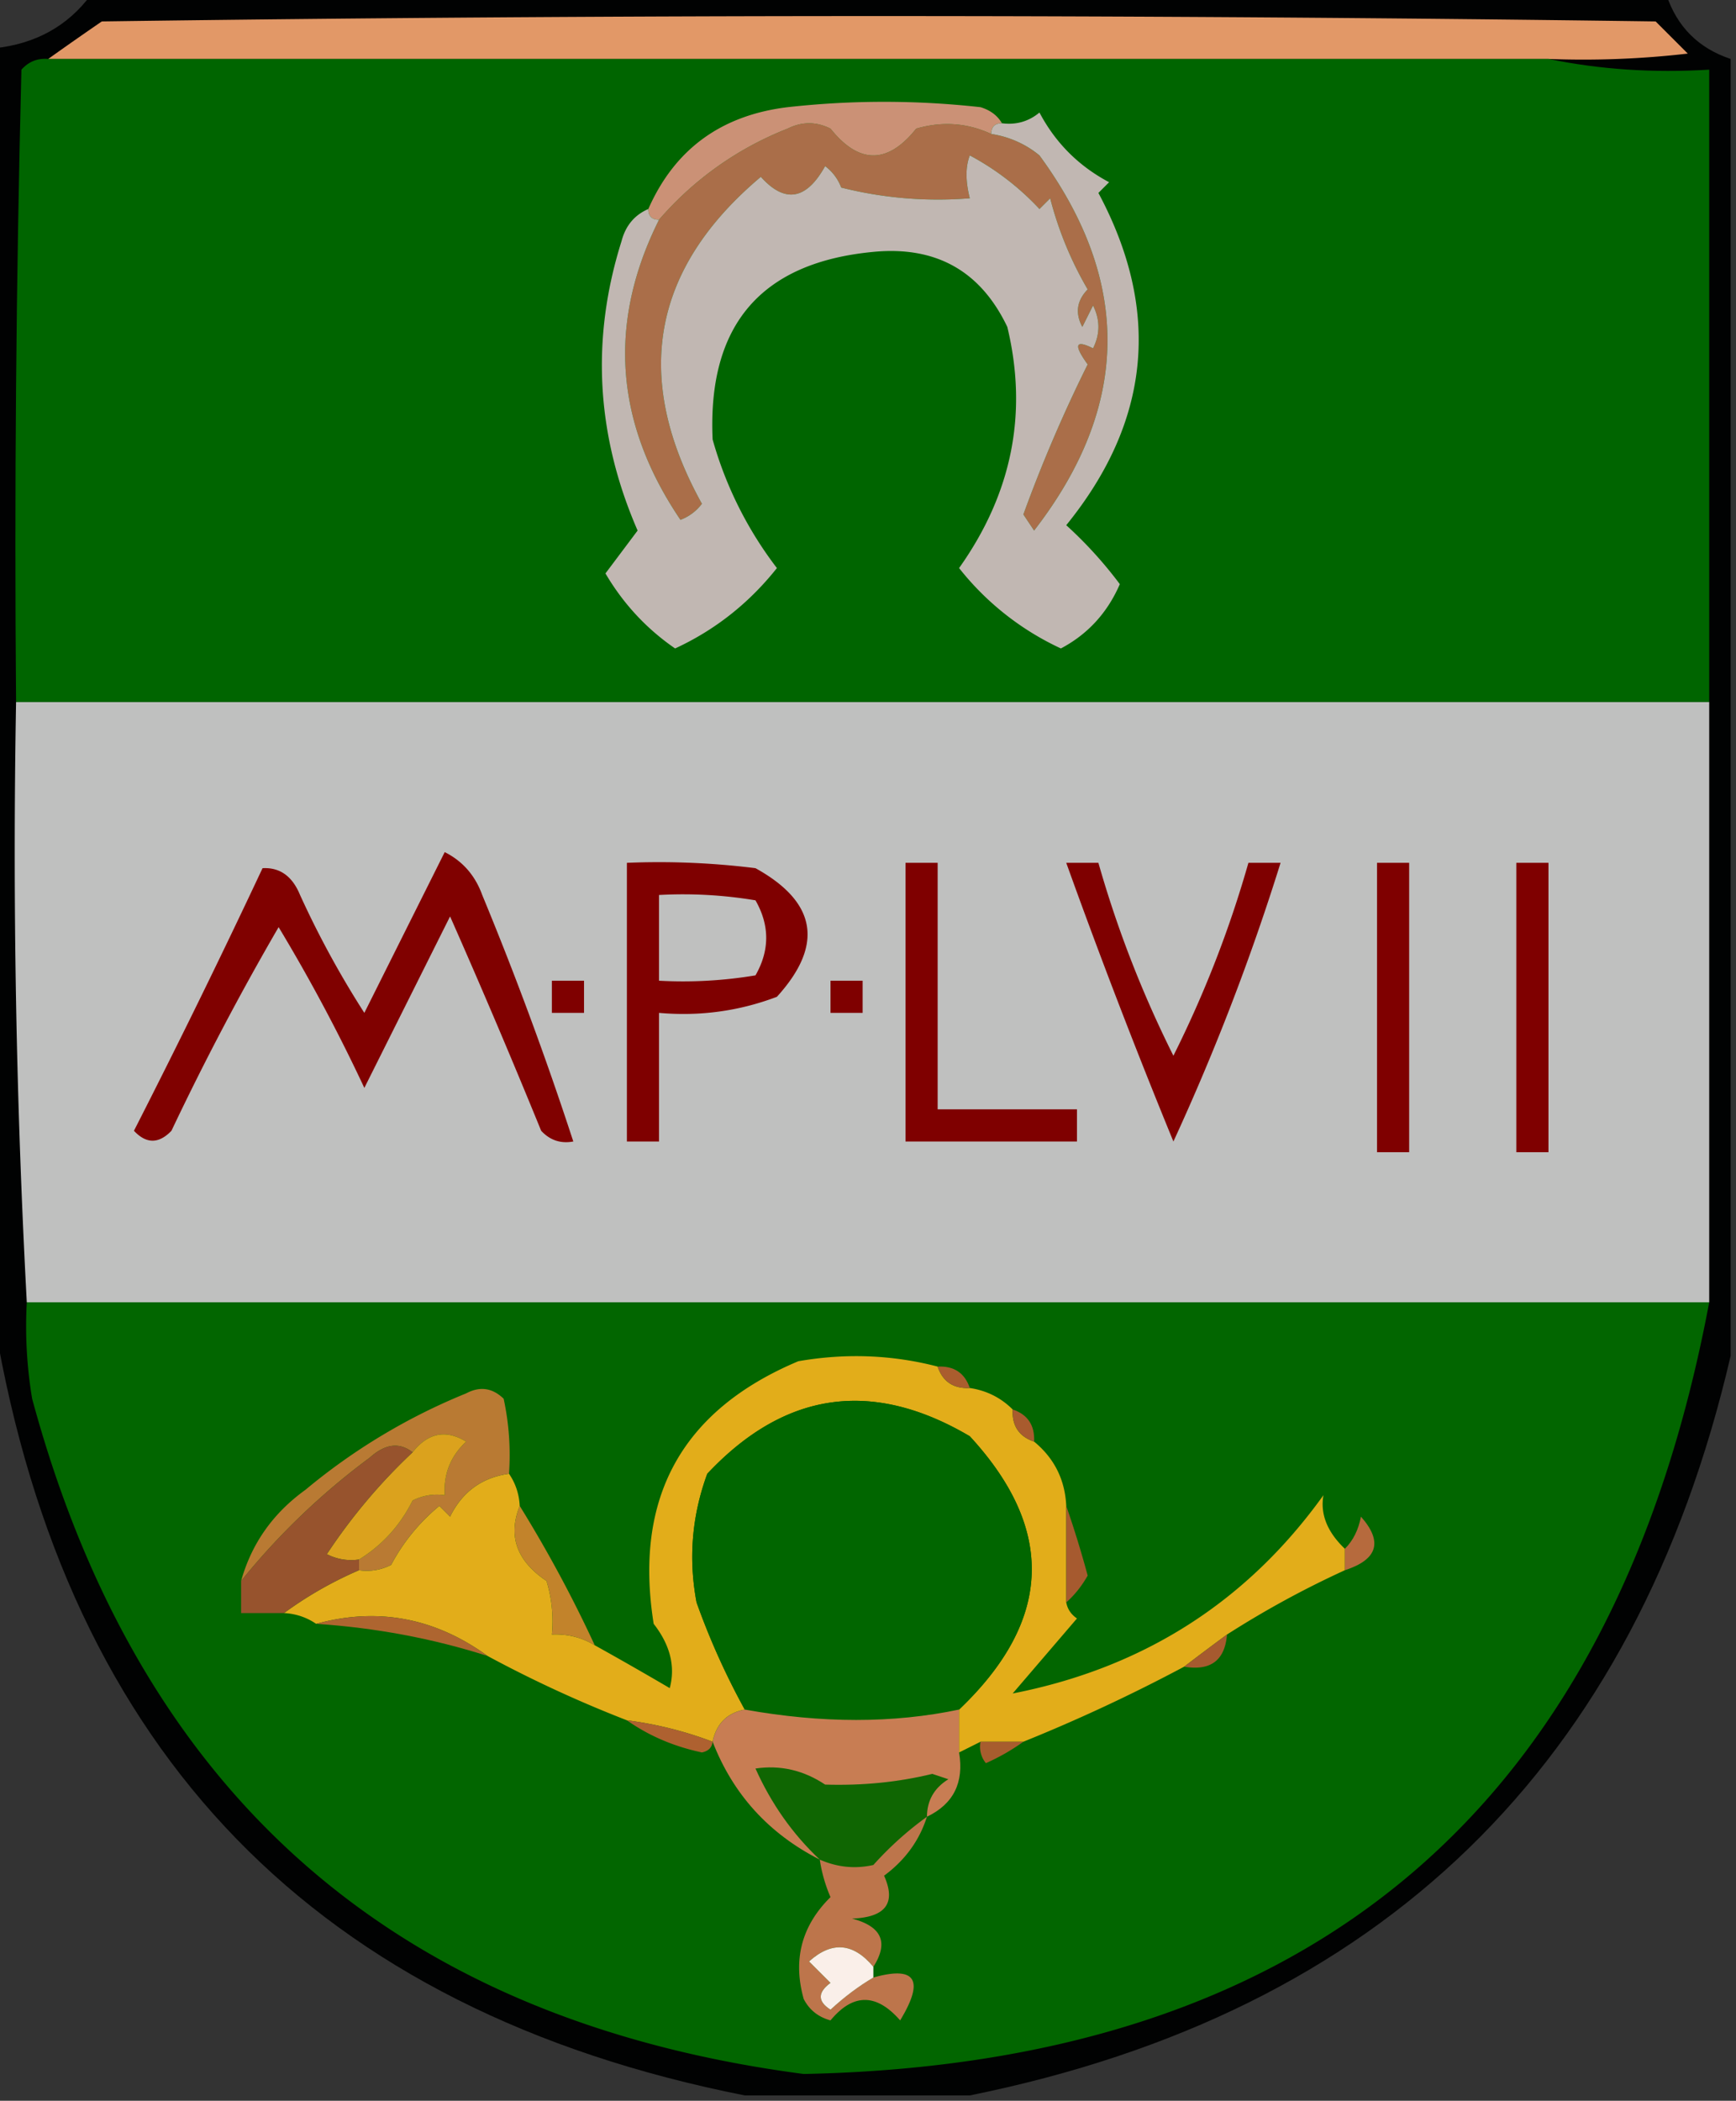 <svg xmlns="http://www.w3.org/2000/svg" width="162" height="196" style="shape-rendering:geometricPrecision;text-rendering:geometricPrecision;image-rendering:optimizeQuality;fill-rule:evenodd;clip-rule:evenodd"><rect width="100%" height="100%" fill="#333333" stroke="none"/><path style="opacity:.97" fill="#010202" d="M8.5-.5h147c1 3 3 5 6 6v121c-8.889 38.223-32.556 61.223-71 69h-21c-39.895-7.895-63.228-31.895-70-72V4.5c3.838-.413 6.838-2.08 9-5z"/><path style="opacity:1" fill="#e29867" d="M144.5 5.5H4.5c1.6-1.144 3.267-2.311 5-3.5 48.333-.667 96.667-.667 145 0l3 3a84.94 84.94 0 0 1-13 .5z"/><path style="opacity:1" fill="#006500" d="M4.5 5.5h140c4.805.987 9.805 1.32 15 1v59H1.5c-.167-19.67 0-39.336.5-59 .67-.752 1.504-1.086 2.5-1z"/><path style="opacity:1" fill="#aa6e49" d="M92.5 12.5c1.67.251 3.17.918 4.5 2 8.626 11.76 8.459 23.427-.5 35l-1-1.5a134.857 134.857 0 0 1 6-14c-1.333-1.84-1.166-2.34.5-1.5.667-1.333.667-2.667 0-4l-1 2c-.684-1.284-.517-2.45.5-3.5a33.29 33.29 0 0 1-3.5-8.5l-1 1a24.922 24.922 0 0 0-6.5-5c-.406 1.057-.406 2.39 0 4a36.874 36.874 0 0 1-12-1 4.452 4.452 0 0 0-1.5-2c-1.758 3.163-3.758 3.496-6 1-10.18 8.572-12.013 18.739-5.5 30.5a4.452 4.452 0 0 1-2 1.5c-6.138-9.061-6.805-18.395-2-28a30.593 30.593 0 0 1 12-8.5c1.333-.667 2.667-.667 4 0 2.667 3.333 5.333 3.333 8 0 2.43-.703 4.763-.537 7 .5z"/><path style="opacity:1" fill="#cb9176" d="M93.5 11.5c-.667 0-1 .333-1 1-2.237-1.037-4.57-1.203-7-.5-2.667 3.333-5.333 3.333-8 0-1.333-.667-2.667-.667-4 0a30.593 30.593 0 0 0-12 8.5c-.667 0-1-.333-1-1 2.462-5.579 6.795-8.745 13-9.5 6-.667 12-.667 18 0 .916.278 1.582.778 2 1.5z"/><path style="opacity:1" fill="#c1b7b2" d="M60.5 19.5c0 .667.333 1 1 1-4.805 9.605-4.138 18.939 2 28a4.452 4.452 0 0 0 2-1.5c-6.513-11.761-4.68-21.928 5.5-30.5 2.242 2.496 4.242 2.163 6-1a4.452 4.452 0 0 1 1.5 2 36.874 36.874 0 0 0 12 1c-.406-1.61-.406-2.943 0-4a24.922 24.922 0 0 1 6.5 5l1-1a33.29 33.29 0 0 0 3.5 8.5c-1.017 1.05-1.184 2.216-.5 3.5l1-2c.667 1.333.667 2.667 0 4-1.666-.84-1.833-.34-.5 1.5a134.857 134.857 0 0 0-6 14l1 1.5c8.959-11.573 9.126-23.24.5-35a9.173 9.173 0 0 0-4.5-2c0-.667.333-1 1-1 1.322.17 2.489-.163 3.5-1 1.5 2.833 3.667 5 6.5 6.5l-1 1c5.87 10.969 4.87 21.302-3 31a38.918 38.918 0 0 1 5 5.5c-1.158 2.671-2.991 4.671-5.5 6a26.076 26.076 0 0 1-9.5-7.5c4.939-6.954 6.439-14.454 4.5-22.5-2.497-5.228-6.663-7.561-12.5-7-10.481.99-15.481 6.823-15 17.5a35.486 35.486 0 0 0 6 12c-2.603 3.276-5.77 5.776-9.5 7.5-2.667-1.835-4.834-4.168-6.5-7l3-4c-3.871-8.89-4.371-17.89-1.5-27 .377-1.442 1.21-2.442 2.5-3z"/><path style="opacity:1" fill="#bfc0bf" d="M1.5 65.5h158v56H2.5a784.6 784.6 0 0 1-1-56z"/><path style="opacity:1" fill="#800100" d="M41.5 79.5c1.673.843 2.84 2.176 3.5 4a318.857 318.857 0 0 1 8.5 23c-1.175.219-2.175-.114-3-1a744.792 744.792 0 0 0-8.5-20l-8 16a162.005 162.005 0 0 0-8-15 257.005 257.005 0 0 0-10 19c-1.183 1.231-2.35 1.231-3.5 0a830.203 830.203 0 0 0 12-24.5c1.613-.088 2.78.745 3.5 2.5a87.443 87.443 0 0 0 6 11l7.5-15z"/><path style="opacity:1" fill="#7f0000" d="M58.5 80.5a72.444 72.444 0 0 1 12 .5c5.725 3.17 6.391 7.17 2 12-3.526 1.337-7.192 1.837-11 1.5v12h-3v-26zM84.5 80.5h3v23h13v3h-16v-26zM99.5 80.5h3c1.764 6.2 4.098 12.2 7 18 2.902-5.8 5.236-11.8 7-18h3a215.21 215.21 0 0 1-10 26 624.478 624.478 0 0 1-10-26zM128.5 80.5h3v27h-3v-27zM141.5 80.5h3v27h-3v-27z"/><path style="opacity:1" fill="#bfc0bf" d="M61.5 83.5a40.936 40.936 0 0 1 9 .5c1.333 2.333 1.333 4.667 0 7a40.936 40.936 0 0 1-9 .5v-8z"/><path style="opacity:1" fill="#7f0000" d="M51.5 91.5h3v3h-3v-3zM77.5 91.5h3v3h-3v-3z"/><path style="opacity:1" fill="#026600" d="M2.5 121.5h157c-8.842 47.028-37.008 71.028-84.5 72-37.986-4.984-61.986-25.984-72-63a40.94 40.94 0 0 1-.5-9z"/><path style="opacity:1" fill="#e2ad1a" d="M87.5 127.5c.473 1.406 1.473 2.073 3 2 1.562.233 2.895.9 4 2-.073 1.527.594 2.527 2 3 1.885 1.553 2.885 3.553 3 6v9c.11.617.444 1.117 1 1.5l-6 7c12.193-2.388 21.86-8.554 29-18.5-.311 1.765.356 3.432 2 5v2a89.055 89.055 0 0 0-11 6 308.607 308.607 0 0 0-4 3 155.767 155.767 0 0 1-15 7h-4l-2 1v-4c8.697-8.289 9.03-16.789 1-25.5-9.1-5.367-17.267-4.2-24.5 3.5-1.434 3.906-1.767 7.906-1 12a68.312 68.312 0 0 0 4.5 10c-1.644.31-2.644 1.31-3 3a35.151 35.151 0 0 0-8-2 115.217 115.217 0 0 1-13-6c-4.925-3.569-10.258-4.569-16-3a5.727 5.727 0 0 0-3-1 35.68 35.68 0 0 1 7-4 4.934 4.934 0 0 0 3-.5 18.117 18.117 0 0 1 4.5-5.5l1 1c1.147-2.319 2.98-3.652 5.5-4 .61.891.943 1.891 1 3-1.12 2.8-.288 5.133 2.5 7 .493 1.634.66 3.301.5 5 1.459-.067 2.792.266 4 1 2.3 1.278 4.632 2.611 7 4 .541-2.023.041-4.023-1.5-6-1.871-11.762 2.629-19.929 13.5-24.5 4.42-.768 8.753-.602 13 .5z"/><path style="opacity:1" fill="#aa5d2e" d="M87.5 127.5c1.527-.073 2.527.594 3 2-1.527.073-2.527-.594-3-2z"/><path style="opacity:1" fill="#016600" d="M89.5 159.5c-6.137 1.293-12.804 1.293-20 0a68.312 68.312 0 0 1-4.5-10c-.767-4.094-.434-8.094 1-12 7.233-7.7 15.4-8.867 24.5-3.5 8.03 8.711 7.697 17.211-1 25.5z"/><path style="opacity:1" fill="#b97a33" d="M47.5 137.5c-2.52.348-4.353 1.681-5.5 4l-1-1a18.117 18.117 0 0 0-4.5 5.5 4.934 4.934 0 0 1-3 .5v-1c2.17-1.338 3.837-3.172 5-5.5a4.934 4.934 0 0 1 3-.5c-.117-1.984.55-3.65 2-5-1.897-1.152-3.564-.819-5 1-1.221-.965-2.554-.798-4 .5a65.603 65.603 0 0 0-12 11.5c.977-3.489 2.977-6.323 6-8.5a56.797 56.797 0 0 1 15-9c1.284-.684 2.45-.517 3.5.5.497 2.31.663 4.643.5 7z"/><path style="opacity:1" fill="#a85b2e" d="M94.5 131.5c1.406.473 2.073 1.473 2 3-1.406-.473-2.073-1.473-2-3z"/><path style="opacity:1" fill="#dba21d" d="M33.5 145.5a4.934 4.934 0 0 1-3-.5 53.347 53.347 0 0 1 8-9.5c1.436-1.819 3.103-2.152 5-1-1.45 1.35-2.117 3.016-2 5a4.934 4.934 0 0 0-3 .5c-1.163 2.328-2.83 4.162-5 5.5z"/><path style="opacity:1" fill="#97532d" d="M38.5 135.5a53.347 53.347 0 0 0-8 9.5 4.934 4.934 0 0 0 3 .5v1a35.68 35.68 0 0 0-7 4h-4v-3a65.603 65.603 0 0 1 12-11.5c1.446-1.298 2.779-1.465 4-.5z"/><path style="opacity:1" fill="#b66a3d" d="M125.5 146.5v-2c.768-.763 1.268-1.763 1.5-3 2.069 2.337 1.569 4.004-1.5 5z"/><path style="opacity:1" fill="#c2832b" d="M48.5 140.5c2.6 4.201 4.934 8.534 7 13-1.208-.734-2.541-1.067-4-1a12.935 12.935 0 0 0-.5-5c-2.788-1.867-3.62-4.2-2.5-7z"/><path style="opacity:1" fill="#a65a2f" d="M99.5 140.5a96.578 96.578 0 0 1 2 6.5c-.566.995-1.233 1.828-2 2.5v-9z"/><path style="opacity:1" fill="#ae6530" d="M29.5 151.5c5.742-1.569 11.075-.569 16 3-5.132-1.635-10.465-2.635-16-3z"/><path style="opacity:1" fill="#a65a2f" d="M114.5 152.5c-.194 2.412-1.527 3.412-4 3a308.607 308.607 0 0 1 4-3z"/><path style="opacity:1" fill="#ae6130" d="M58.5 160.5a35.151 35.151 0 0 1 8 2c-.06.543-.393.876-1 1-2.627-.558-4.96-1.558-7-3z"/><path style="opacity:1" fill="#a75d2e" d="M91.5 162.5h4a19.588 19.588 0 0 1-3.5 2 2.427 2.427 0 0 1-.5-2z"/><path style="opacity:1" fill="#0f6602" d="M86.5 169.5a31.473 31.473 0 0 0-5 4.5c-1.697.384-3.363.218-5-.5-2.525-2.375-4.525-5.209-6-8.5 2.318-.342 4.485.158 6.5 1.5 3.497.108 6.83-.225 10-1l1.5.5c-1.323.816-1.99 1.983-2 3.5z"/><path style="opacity:1" fill="#c87d53" d="M89.5 159.5v4c.475 2.813-.525 4.813-3 6 .01-1.517.677-2.684 2-3.5l-1.5-.5c-3.17.775-6.503 1.108-10 1-2.015-1.342-4.182-1.842-6.5-1.5 1.475 3.291 3.475 6.125 6 8.5-4.758-2.423-8.092-6.089-10-11 .356-1.69 1.356-2.69 3-3 7.196 1.293 13.863 1.293 20 0z"/><path style="opacity:1" fill="#bd754b" d="M86.5 169.5c-.703 2.216-2.036 4.049-4 5.5 1.146 2.557.146 3.89-3 4 2.785.726 3.452 2.226 2 4.5-1.873-2.243-3.873-2.41-6-.5l2 2c-1.211.893-1.211 1.726 0 2.5 1.3-1.194 2.632-2.194 4-3 3.959-1.112 4.792.221 2.5 4-2.222-2.544-4.389-2.544-6.5 0-1.147-.318-1.98-.984-2.5-2-1.028-3.672-.195-6.838 2.5-9.5a14.068 14.068 0 0 1-1-3.5c1.637.718 3.303.884 5 .5a31.473 31.473 0 0 1 5-4.5z"/><path style="opacity:1" fill="#faefe9" d="M81.5 183.5v1c-1.368.806-2.7 1.806-4 3-1.211-.774-1.211-1.607 0-2.5l-2-2c2.127-1.91 4.127-1.743 6 .5z"/></svg>